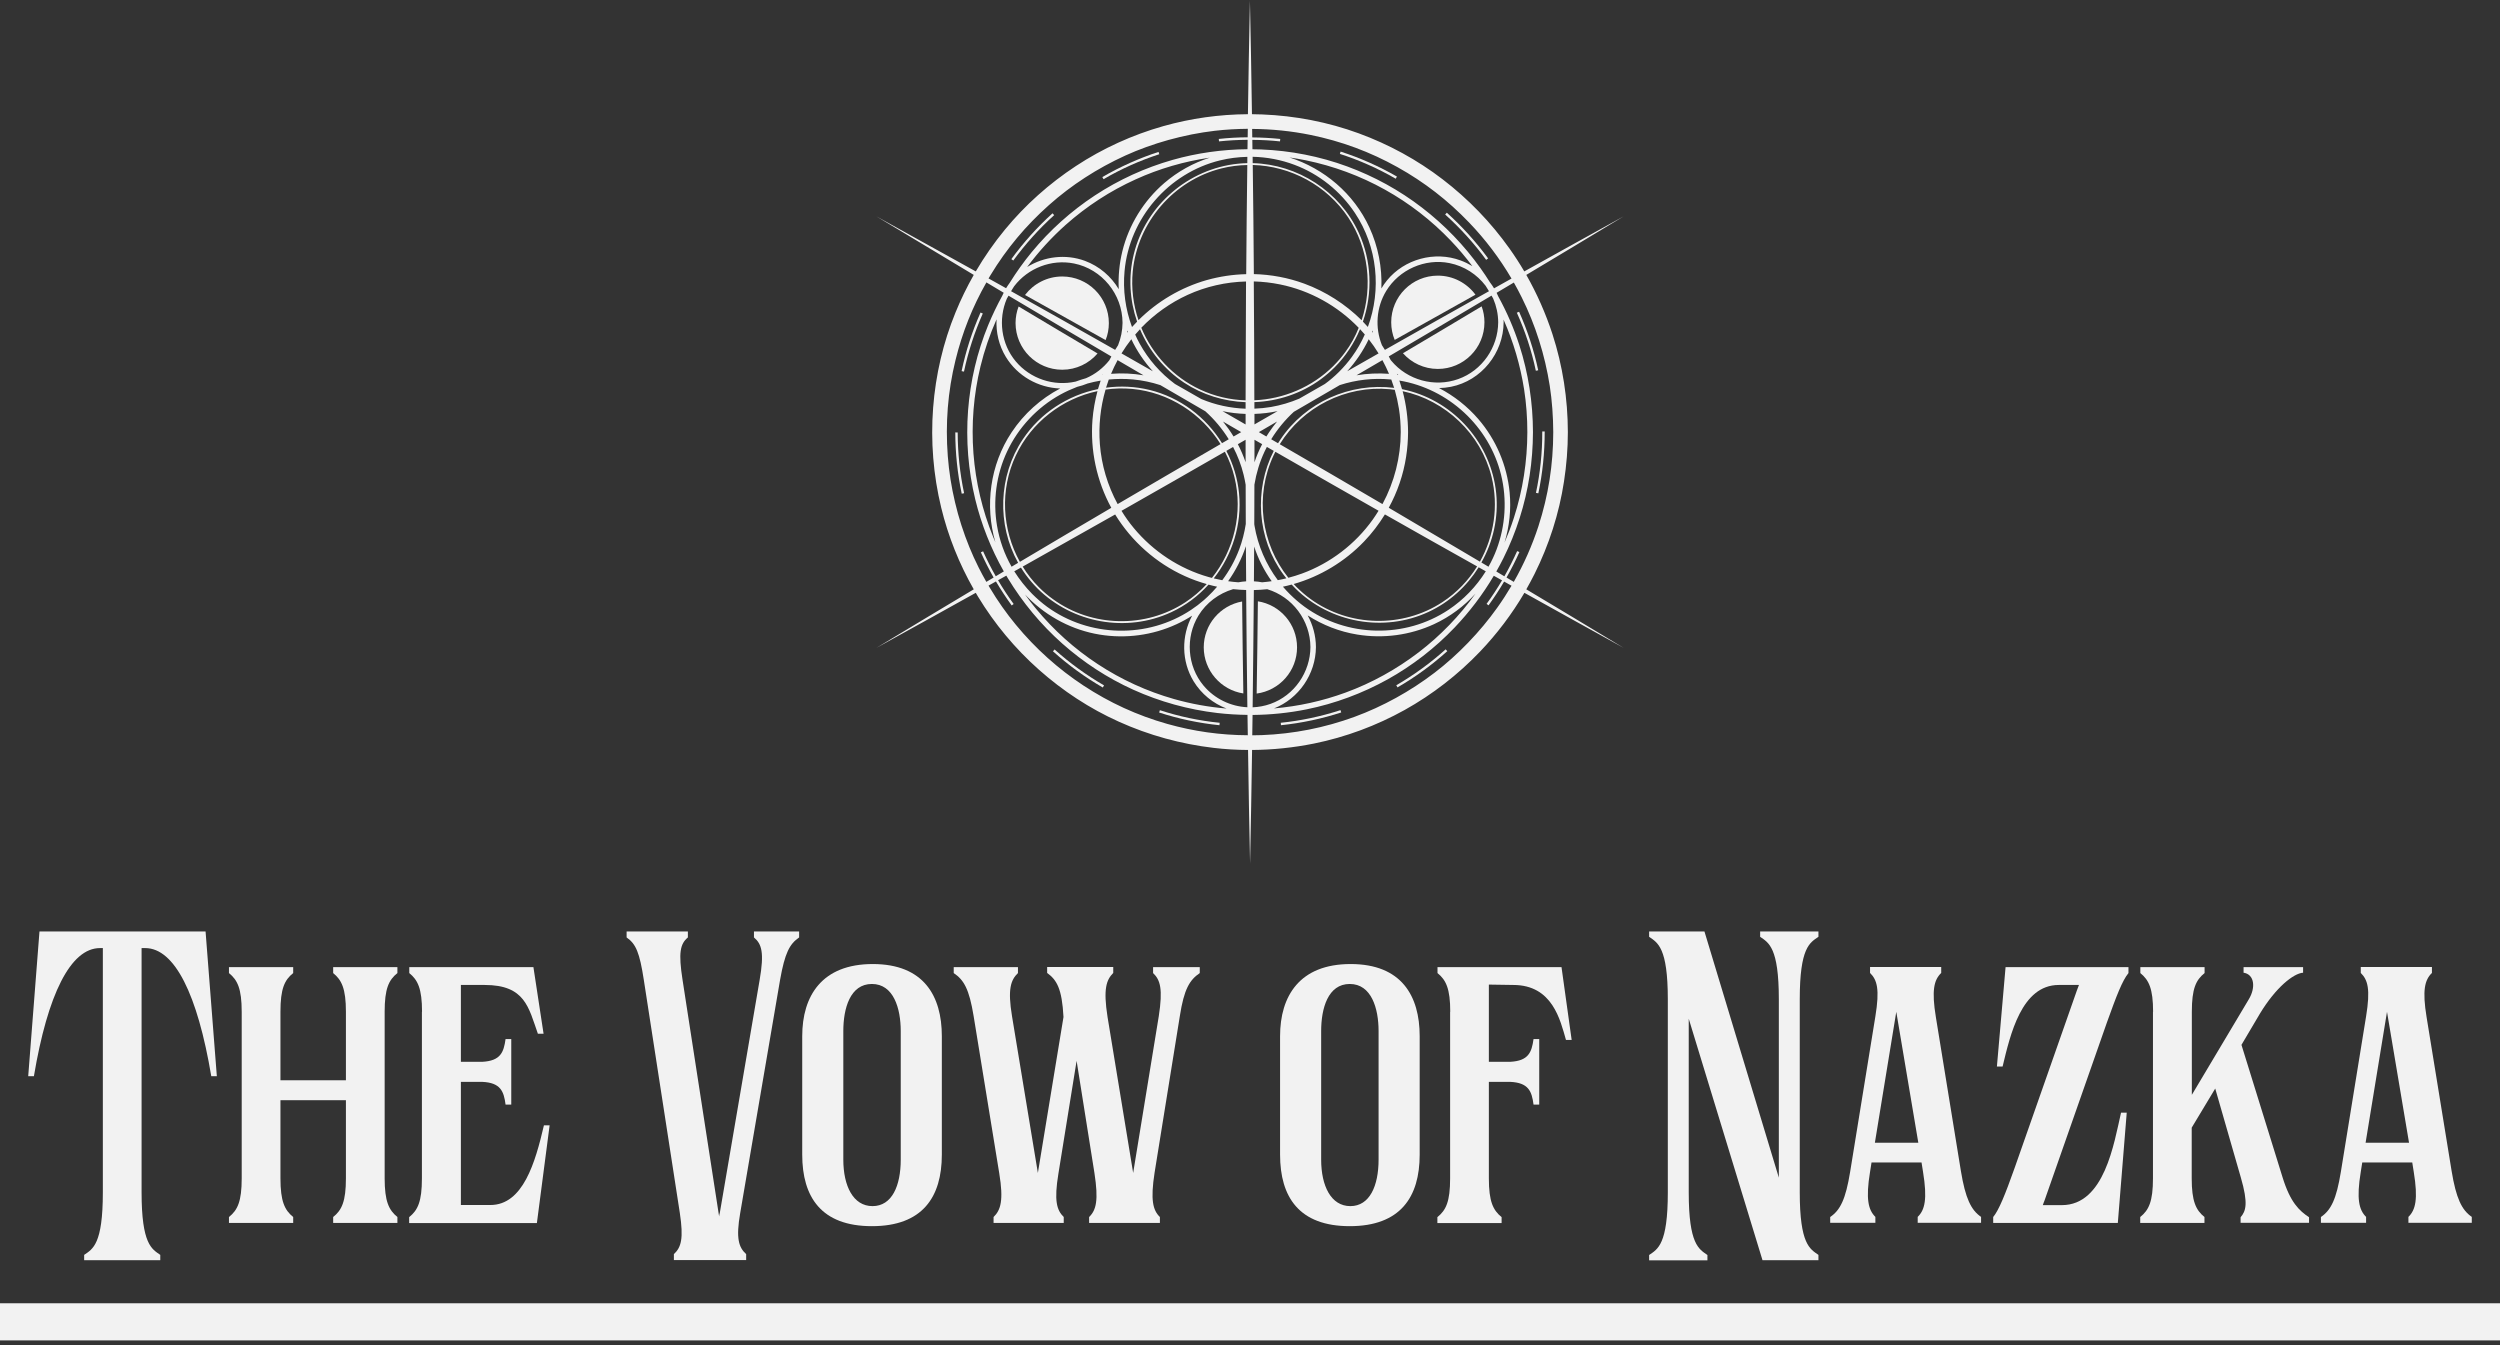 <svg width="368" height="198" viewBox="0 0 368 198" fill="none" xmlns="http://www.w3.org/2000/svg">
<rect x="0" y="0" width="368" height="198" fill="#333333" stroke="none"/>
<path d="M239 95.366C234.233 92.479 229.457 89.609 224.672 86.749C225.095 86.003 225.5 85.247 225.886 84.483C228.018 80.201 229.502 75.596 230.222 70.865C230.59 68.464 230.788 66.044 230.788 63.607C230.779 58.723 230.033 53.83 228.522 49.189C227.541 46.167 226.246 43.235 224.672 40.465C229.457 37.605 234.233 34.735 239 31.848C234.116 34.537 229.241 37.236 224.375 39.952C223.701 38.801 222.972 37.676 222.199 36.588C219.446 32.712 216.137 29.294 212.359 26.398C208.617 23.528 204.453 21.262 200.028 19.634C195.468 17.961 190.638 17.035 185.79 16.846C185.286 16.828 184.791 16.819 184.288 16.81C184.207 11.233 184.108 5.666 183.991 0.089C183.874 5.666 183.775 11.233 183.694 16.81C179.485 16.837 175.267 17.421 171.219 18.573C166.677 19.859 162.315 21.846 158.366 24.446C154.454 27.018 150.91 30.175 147.933 33.791C146.332 35.734 144.902 37.793 143.634 39.952C138.759 37.236 133.884 34.537 129 31.848C133.776 34.735 138.552 37.605 143.337 40.465C142.33 42.245 141.43 44.08 140.657 45.978C138.822 50.448 137.724 55.206 137.356 60.027C136.978 64.938 137.383 69.93 138.543 74.715C139.559 78.915 141.187 82.99 143.337 86.749C138.552 89.609 133.776 92.479 129.009 95.366C133.893 92.676 138.768 89.978 143.634 87.262C143.742 87.442 143.85 87.631 143.957 87.811C146.386 91.822 149.426 95.474 152.934 98.586C156.442 101.698 160.399 104.297 164.671 106.222C169.114 108.228 173.818 109.523 178.657 110.089C180.33 110.287 182.021 110.386 183.712 110.395C183.793 115.972 183.892 121.548 184.009 127.116C184.126 121.539 184.225 115.972 184.306 110.395C187.364 110.377 190.422 110.053 193.417 109.451C198.076 108.506 202.6 106.824 206.756 104.513C210.848 102.237 214.617 99.314 217.854 95.923C220.355 93.306 222.558 90.392 224.393 87.262C229.25 89.978 234.125 92.676 239 95.366ZM223.998 43.775C226.012 47.813 227.415 52.256 228.126 56.807C228.459 58.948 228.63 61.331 228.639 63.616C228.63 68.365 227.928 72.916 226.453 77.467C225.527 80.309 224.312 83.044 222.828 85.652C222.469 85.436 222.109 85.229 221.758 85.013C222.451 83.79 223.089 82.54 223.656 81.263L223.323 81.119C222.756 82.387 222.136 83.619 221.443 84.833C221.047 84.6 220.652 84.357 220.256 84.123C220.625 83.475 220.975 82.819 221.308 82.153C223.206 78.34 224.51 74.229 225.158 70.02C225.482 67.906 225.644 65.766 225.652 63.625C225.644 59.272 224.978 54.928 223.638 50.781C222.837 48.308 221.794 45.906 220.544 43.631C220.463 43.451 220.382 43.28 220.301 43.1C221.146 42.596 221.992 42.093 222.837 41.589C223.233 42.291 223.629 43.019 223.998 43.775ZM151.944 87.433C150.937 86.416 150.056 85.292 149.3 84.096C149.624 83.916 149.957 83.727 150.28 83.547C150.505 83.916 150.757 84.276 151.009 84.627C151.531 85.337 152.115 86.012 152.736 86.641C157.881 91.741 165.814 93.18 172.397 90.122C174.52 89.142 176.373 87.739 177.893 86.057C178.316 86.174 178.738 86.272 179.161 86.362C178.72 86.884 178.244 87.379 177.749 87.847C177.569 87.999 177.389 88.161 177.218 88.332C176.625 88.854 175.995 89.331 175.33 89.771C168.935 94.026 160.354 93.837 154.148 89.331C153.365 88.755 152.628 88.116 151.944 87.433ZM158.564 56.942C159.086 56.825 159.59 56.654 160.075 56.456C160.714 56.277 161.361 56.133 162.018 56.025C161.874 56.438 161.748 56.852 161.622 57.275C157.197 58.183 153.159 60.774 150.568 64.65C146.944 70.065 146.728 77.224 149.867 82.846C149.543 83.035 149.219 83.233 148.904 83.421C147.852 81.569 147.123 79.536 146.764 77.404C146.134 73.725 146.656 69.849 148.239 66.476C149.894 62.941 152.664 59.973 156.082 58.084C156.882 57.644 157.719 57.266 158.564 56.942ZM190.854 86.416C190.71 86.272 190.566 86.12 190.431 85.967C194.352 84.842 197.959 82.666 200.783 79.716C201.953 78.501 202.978 77.152 203.859 75.722C208.375 78.286 212.899 80.84 217.432 83.376C216.155 85.436 214.437 87.244 212.341 88.62C206.477 92.479 198.607 92.299 192.922 88.179C192.185 87.649 191.501 87.055 190.854 86.416ZM180.78 85.553C181.895 83.979 182.786 82.243 183.397 80.399C183.406 82.126 183.415 83.853 183.433 85.571C183.047 85.598 182.66 85.643 182.282 85.715C181.778 85.679 181.275 85.625 180.78 85.553ZM152.934 86.443C152.007 85.517 151.207 84.492 150.541 83.403C155.083 80.858 159.617 78.295 164.15 75.731C166.569 79.68 170.176 82.891 174.403 84.797C175.446 85.274 176.526 85.661 177.632 85.976C176.706 86.983 175.662 87.882 174.493 88.647C168.611 92.523 160.714 92.344 155.011 88.206C154.265 87.676 153.572 87.082 152.934 86.443ZM205.928 60.198C206.108 61.322 206.18 62.465 206.189 63.607C206.18 67.313 205.253 70.955 203.5 74.202C198.472 71.252 193.426 68.311 188.38 65.388C191.753 59.919 198.094 56.69 204.57 57.293C204.813 57.32 205.065 57.347 205.307 57.383C205.568 58.3 205.775 59.245 205.928 60.198ZM188.488 64.686C188.362 64.866 188.245 65.055 188.128 65.244C187.796 65.046 187.454 64.857 187.121 64.659C188.038 63.166 189.163 61.808 190.449 60.621C192.706 59.308 194.964 57.995 197.222 56.681C199.614 55.908 202.159 55.62 204.678 55.854C204.714 55.854 204.75 55.863 204.795 55.863C204.948 56.268 205.083 56.681 205.217 57.095C198.742 56.277 192.158 59.2 188.488 64.686ZM183.352 58.93C181.068 58.858 178.792 58.336 176.652 57.338C172.676 55.476 169.636 52.166 167.999 48.245C169.942 46.23 172.262 44.575 174.817 43.406C177.506 42.174 180.456 41.508 183.415 41.436C183.388 47.264 183.361 53.102 183.352 58.93ZM184.657 60.927C185.799 60.891 186.941 60.756 188.065 60.513C186.932 61.169 185.79 61.817 184.657 62.474C184.657 61.961 184.657 61.448 184.657 60.927ZM183.352 62.483C182.219 61.826 181.086 61.178 179.953 60.522C181.077 60.756 182.21 60.891 183.352 60.927C183.352 61.448 183.352 61.961 183.352 62.483ZM182.705 63.607C182.327 63.823 181.958 64.039 181.581 64.254C181.113 63.49 180.591 62.752 180.025 62.051C180.915 62.573 181.805 63.094 182.705 63.607ZM183.352 64.731C183.352 65.838 183.352 66.935 183.352 68.041C183.038 67.133 182.66 66.242 182.21 65.388C182.597 65.172 182.975 64.947 183.352 64.731ZM184.657 64.731C185.034 64.947 185.412 65.163 185.79 65.379C185.34 66.242 184.962 67.133 184.657 68.05C184.657 66.944 184.657 65.838 184.657 64.731ZM185.304 63.607C186.195 63.094 187.094 62.573 187.984 62.051C187.571 62.555 187.175 63.085 186.806 63.634C186.671 63.841 186.536 64.039 186.41 64.254C186.042 64.039 185.673 63.823 185.304 63.607ZM199.677 55.242C200.945 54.496 202.213 53.758 203.491 53.012C203.85 53.668 204.165 54.343 204.462 55.026C202.861 54.91 201.251 54.981 199.677 55.242ZM198.31 54.649C199.587 53.236 200.657 51.645 201.476 49.936C201.998 50.601 202.483 51.303 202.924 52.022C201.377 52.904 199.839 53.776 198.31 54.649ZM199.002 52.526C198.436 53.309 197.797 54.046 197.114 54.73C196.457 55.386 195.756 55.989 195.009 56.528C193.759 57.239 192.509 57.959 191.258 58.678C189.927 59.245 188.524 59.658 187.085 59.91C186.276 60.045 185.466 60.126 184.648 60.153C184.648 59.829 184.648 59.506 184.648 59.191C188.119 59.065 191.564 57.931 194.442 55.809C195.153 55.278 195.827 54.703 196.457 54.073C198.085 52.436 199.335 50.52 200.199 48.452C200.442 48.703 200.675 48.964 200.9 49.234C200.388 50.385 199.758 51.492 199.002 52.526ZM198.031 51.815C197.5 52.553 196.898 53.236 196.259 53.884C193.12 56.996 188.929 58.741 184.639 58.921C184.63 53.093 184.603 47.255 184.558 41.427C185.853 41.463 187.148 41.607 188.425 41.868C192.832 42.767 196.889 45.016 200.001 48.254C199.506 49.504 198.85 50.709 198.031 51.815ZM191.987 41.751C189.612 40.878 187.094 40.411 184.567 40.348C184.531 34.996 184.477 29.645 184.405 24.284C189.972 24.437 195.324 27.288 198.481 32.046C201.44 36.525 202.078 42.156 200.433 47.138C198.04 44.773 195.162 42.92 191.987 41.751ZM183.442 40.357C181.473 40.402 179.521 40.699 177.623 41.229C173.845 42.309 170.365 44.359 167.585 47.129C166.812 44.854 166.506 42.416 166.74 39.952C167.433 32.73 172.766 26.541 179.809 24.788C181.068 24.473 182.336 24.311 183.604 24.293C183.532 29.645 183.478 35.005 183.442 40.357ZM174.304 56.331C177.029 58.129 180.177 59.083 183.352 59.2C183.352 59.523 183.352 59.838 183.352 60.162C181.113 60.081 178.891 59.605 176.823 58.732C175.536 57.995 174.241 57.257 172.955 56.52C170.832 54.946 169.051 52.922 167.765 50.592C167.522 50.151 167.298 49.711 167.1 49.252C167.334 48.982 167.567 48.712 167.81 48.461C169.132 51.6 171.363 54.379 174.304 56.331ZM169.708 54.658C168.17 53.776 166.623 52.904 165.085 52.022C165.526 51.303 166.011 50.601 166.533 49.936C167.352 51.663 168.431 53.255 169.708 54.658ZM168.323 55.242C166.749 54.972 165.139 54.901 163.547 55.026C163.835 54.343 164.159 53.668 164.509 53.012C165.787 53.758 167.055 54.505 168.323 55.242ZM166.776 55.854C168.161 55.98 169.51 56.268 170.805 56.69C173.009 57.977 175.213 59.263 177.425 60.54C178.756 61.736 179.926 63.13 180.87 64.659C180.537 64.848 180.213 65.037 179.881 65.235C177.515 61.403 173.702 58.489 169.195 57.392C167.073 56.879 164.914 56.78 162.809 57.068C162.935 56.663 163.07 56.259 163.214 55.863C164.401 55.755 165.589 55.746 166.776 55.854ZM166.659 57.248C172.056 57.752 176.877 60.873 179.665 65.37C174.61 68.302 169.555 71.243 164.518 74.202C163.043 71.486 162.135 68.455 161.901 65.37C161.694 62.663 161.982 59.937 162.738 57.347C164.015 57.167 165.337 57.131 166.659 57.248ZM163.583 74.751C159.095 77.386 154.607 80.04 150.128 82.702C147.501 77.962 147.159 72.097 149.525 67.061C151.827 62.141 156.379 58.678 161.55 57.572C161.182 58.948 160.93 60.36 160.813 61.79C160.462 66.26 161.433 70.811 163.583 74.751ZM177.911 84.941C173.603 83.718 169.744 81.164 166.893 77.728C166.227 76.927 165.625 76.082 165.085 75.192C170.167 72.304 175.24 69.408 180.303 66.494C180.915 67.672 181.401 68.932 181.715 70.254C182.984 75.47 181.661 80.975 178.397 85.067C178.226 85.031 178.073 84.986 177.911 84.941ZM182.39 72.655C182.174 70.425 181.527 68.302 180.519 66.368C180.852 66.179 181.185 65.99 181.509 65.793C182.183 67.079 182.714 68.455 183.065 69.903C183.182 70.389 183.28 70.874 183.361 71.36C183.37 73.285 183.37 75.21 183.379 77.134C183.182 78.412 182.858 79.671 182.408 80.876C181.796 82.495 180.951 84.024 179.917 85.409C179.494 85.328 179.08 85.238 178.666 85.139C181.401 81.667 182.822 77.188 182.39 72.655ZM184.576 85.571C184.585 83.862 184.603 82.153 184.612 80.453C185.205 82.261 186.069 83.979 187.193 85.553C186.725 85.625 186.249 85.67 185.781 85.715C185.385 85.643 184.98 85.589 184.576 85.571ZM184.666 77.404C184.648 77.323 184.639 77.242 184.63 77.161C184.639 75.228 184.648 73.285 184.648 71.351C184.917 69.669 185.421 68.014 186.141 66.476C186.249 66.242 186.365 66.017 186.482 65.784C186.824 65.981 187.157 66.17 187.499 66.368C184.558 72.124 185.052 79.311 188.929 84.582C189.064 84.77 189.208 84.95 189.352 85.13C188.938 85.229 188.515 85.328 188.092 85.4C186.348 83.053 185.16 80.318 184.666 77.404ZM187.472 67.034C187.553 66.854 187.643 66.674 187.733 66.503C192.787 69.408 197.851 72.304 202.924 75.183C202.654 75.623 202.375 76.046 202.078 76.469C199.506 80.085 195.818 82.909 191.645 84.429C190.989 84.671 190.323 84.869 189.648 85.049C185.628 80.022 184.684 72.952 187.472 67.034ZM204.426 74.742C205.703 72.412 206.576 69.867 206.98 67.241C207.169 66.035 207.259 64.821 207.268 63.607C207.259 61.565 206.989 59.541 206.468 57.581C212.773 58.921 217.98 63.85 219.554 70.182C220.616 74.463 219.923 78.933 217.845 82.675C213.375 80.022 208.905 77.377 204.426 74.742ZM220.238 72.592C219.509 65.361 214.167 59.182 207.097 57.446C206.863 57.392 206.621 57.338 206.378 57.284C206.261 56.861 206.126 56.438 205.982 56.016C213.186 57.212 219.204 62.743 220.957 69.894C221.848 73.519 221.605 77.377 220.301 80.867C219.968 81.748 219.572 82.603 219.105 83.421C218.754 83.215 218.412 83.008 218.061 82.801C219.788 79.752 220.598 76.19 220.238 72.592ZM205.676 55.161C205.658 55.116 205.64 55.062 205.622 55.017C205.694 55.071 205.766 55.134 205.838 55.188C205.784 55.179 205.73 55.17 205.676 55.161ZM201.962 48.829C201.989 48.766 202.016 48.703 202.034 48.641C202.043 48.757 202.061 48.865 202.078 48.982C202.043 48.928 201.998 48.883 201.962 48.829ZM201.35 48.128C201.116 47.858 200.864 47.606 200.621 47.345C202.061 43.136 201.926 38.432 200.001 34.25C197.204 28.151 191.007 24.185 184.396 24.014C184.396 23.699 184.387 23.393 184.387 23.079C186.491 23.124 188.578 23.519 190.557 24.266C194.164 25.615 197.312 28.142 199.443 31.345C202.762 36.327 203.374 42.641 201.35 48.128ZM179.584 23.609C180.906 23.286 182.264 23.115 183.613 23.088C183.613 23.393 183.604 23.708 183.604 24.014C183.164 24.023 182.714 24.05 182.273 24.095C174.934 24.824 168.656 30.238 166.893 37.416C166.074 40.752 166.29 44.197 167.379 47.345C167.127 47.606 166.875 47.867 166.632 48.137C165.661 45.519 165.274 42.695 165.535 39.898C166.245 32.118 172.011 25.462 179.584 23.609ZM165.975 48.658C166.002 48.712 166.02 48.775 166.047 48.829C166.011 48.874 165.975 48.919 165.931 48.973C165.948 48.865 165.957 48.766 165.975 48.658ZM162.342 55.161C162.315 55.161 162.297 55.17 162.27 55.17C162.306 55.143 162.333 55.116 162.369 55.098C162.36 55.116 162.351 55.143 162.342 55.161ZM181.518 86.722C182.156 86.794 182.795 86.83 183.433 86.848C183.478 92.605 183.532 98.361 183.613 104.108C181.158 103.991 178.792 102.867 177.164 100.924C174.754 98.046 174.466 93.819 176.409 90.617C177.569 88.71 179.431 87.343 181.518 86.722ZM184.387 104.117C184.459 98.361 184.522 92.605 184.567 86.857C185.223 86.839 185.88 86.803 186.536 86.731C190.251 87.847 192.868 91.327 192.895 95.249C192.868 98.954 190.53 102.363 187.013 103.613C186.159 103.919 185.268 104.081 184.387 104.117ZM189.837 87.433C189.496 87.091 189.163 86.731 188.848 86.362C189.28 86.272 189.711 86.165 190.134 86.048C190.305 86.237 190.485 86.425 190.665 86.605C195.792 91.687 203.688 93.126 210.254 90.086C213.357 88.647 215.903 86.317 217.657 83.502C218.007 83.7 218.358 83.898 218.709 84.096C217.306 86.344 215.426 88.296 213.222 89.762C206.827 94.017 198.247 93.828 192.041 89.322C191.258 88.755 190.53 88.116 189.837 87.433ZM222.217 72.475C221.83 68.509 220.229 64.731 217.621 61.7C216.002 59.82 214.023 58.264 211.828 57.122C212.413 57.113 213.007 57.05 213.591 56.933C218.07 56.034 221.308 51.968 221.335 47.435C221.335 47.3 221.326 47.174 221.326 47.048C222.774 50.313 223.791 53.776 224.348 57.311C224.672 59.398 224.825 61.502 224.825 63.616C224.816 67.897 224.159 72.169 222.837 76.244C222.442 77.476 221.974 78.69 221.461 79.878C222.181 77.503 222.46 74.994 222.217 72.475ZM220.535 47.435C220.508 51.141 218.169 54.55 214.652 55.8C211.154 57.05 207.187 55.962 204.804 53.111C204.768 53.066 204.732 53.021 204.696 52.976C204.606 52.805 204.516 52.634 204.426 52.463C209.481 49.495 214.518 46.509 219.554 43.514C219.635 43.658 219.716 43.801 219.797 43.946C220.265 45.034 220.526 46.212 220.535 47.435ZM219.177 42.866C214.068 45.726 208.959 48.605 203.859 51.501C203.715 51.267 203.572 51.033 203.419 50.808C202.384 48.245 202.582 45.241 204.048 42.83C205.964 39.682 209.76 38 213.375 38.729C215.543 39.169 217.405 40.393 218.682 42.066C218.853 42.327 219.015 42.587 219.177 42.866ZM214.985 38.333C211.181 36.921 206.729 38.135 204.165 41.274C203.859 41.652 203.581 42.048 203.338 42.461C203.464 39.385 202.87 36.291 201.575 33.476C199.281 28.493 194.901 24.806 189.81 23.178C190.602 23.295 191.402 23.43 192.185 23.591C196.268 24.428 200.226 25.885 203.868 27.918C207.448 29.914 210.713 32.442 213.546 35.41C214.688 36.606 215.75 37.865 216.739 39.178C216.182 38.846 215.597 38.558 214.985 38.333ZM171.381 26.946C168.35 29.555 166.164 33.098 165.211 36.984C164.761 38.81 164.59 40.699 164.68 42.569C163.565 40.69 161.829 39.188 159.697 38.396C156.873 37.353 153.698 37.748 151.198 39.304C152.88 37.047 154.787 34.951 156.891 33.08C159.958 30.355 163.439 28.088 167.181 26.398C170.635 24.824 174.331 23.753 178.091 23.205C175.635 23.987 173.351 25.255 171.381 26.946ZM158.088 38.783C162.216 39.61 165.211 43.307 165.238 47.507C165.229 48.658 164.995 49.783 164.581 50.817C164.437 51.042 164.294 51.267 164.15 51.501C159.05 48.605 153.941 45.726 148.832 42.866C148.913 42.74 148.985 42.605 149.066 42.479C149.138 42.362 149.21 42.255 149.282 42.138C151.306 39.475 154.769 38.117 158.088 38.783ZM148.455 43.523C153.491 46.518 158.537 49.504 163.592 52.472C163.493 52.661 163.394 52.841 163.295 53.03C162.396 54.163 161.226 55.089 159.859 55.674C159.347 55.818 158.834 55.98 158.339 56.169C155.11 56.897 151.666 55.755 149.516 53.192C147.366 50.628 146.908 46.995 148.203 43.972C148.284 43.819 148.365 43.667 148.455 43.523ZM148.059 52.535C149.777 55.359 152.835 57.077 156.055 57.185C153.186 58.696 150.712 60.918 148.913 63.634C145.729 68.419 144.947 74.427 146.521 79.824C146.413 79.572 146.305 79.311 146.197 79.05C144.596 75.129 143.616 70.964 143.292 66.746C142.968 62.456 143.31 58.12 144.326 53.938C144.902 51.564 145.702 49.243 146.692 47.004C146.593 48.919 147.034 50.853 148.059 52.535ZM151.369 88.008C154.22 90.842 157.908 92.766 161.874 93.414C165.706 94.044 169.663 93.513 173.189 91.885C173.989 91.516 174.754 91.094 175.482 90.626C173.881 93.612 173.899 97.326 175.698 100.286C176.841 102.156 178.567 103.542 180.546 104.297C177.929 104.081 175.33 103.613 172.802 102.894C168.836 101.77 165.049 100.034 161.604 97.767C158.186 95.528 155.11 92.766 152.502 89.609C151.935 88.926 151.396 88.233 150.883 87.514C151.054 87.676 151.207 87.847 151.369 88.008ZM193.705 95.249C193.696 93.585 193.255 91.993 192.491 90.59C194.694 92.011 197.177 92.982 199.776 93.405C203.608 94.035 207.565 93.504 211.091 91.876C213.438 90.788 215.507 89.241 217.198 87.379C214.859 90.644 212.026 93.576 208.842 96.013C205.568 98.514 201.926 100.537 198.058 101.95C194.667 103.191 191.123 103.973 187.535 104.279C191.168 102.849 193.678 99.233 193.705 95.249ZM192.895 19.859C197.446 20.785 201.692 22.359 205.703 24.599C209.67 26.811 213.123 29.492 216.271 32.775C218.673 35.284 220.742 38.018 222.495 41.004C221.641 41.481 220.787 41.958 219.923 42.443C219.743 42.138 219.536 41.841 219.321 41.562C218.88 40.86 218.43 40.177 217.944 39.502C215.534 36.12 212.629 33.107 209.328 30.571C205.991 27.999 202.267 25.957 198.31 24.5C194.253 23.007 189.954 22.17 185.637 21.999C185.214 21.981 184.792 21.972 184.36 21.972C184.351 21.514 184.351 21.046 184.342 20.587C185.7 20.596 187.076 20.668 188.416 20.812L188.452 20.452C187.094 20.317 185.709 20.236 184.333 20.227C184.324 19.814 184.324 19.391 184.315 18.977C187.229 18.995 190.107 19.292 192.895 19.859ZM145.81 40.492C148.149 36.624 150.991 33.224 154.4 30.193C157.71 27.243 161.523 24.779 165.643 22.899C167.612 21.999 169.798 21.217 171.984 20.605C173.117 20.291 174.259 20.021 175.419 19.787C176.571 19.562 177.713 19.382 178.783 19.256C180.411 19.067 182.048 18.977 183.676 18.959C183.667 19.373 183.667 19.796 183.658 20.21C182.237 20.218 180.807 20.299 179.404 20.452L179.44 20.812C180.825 20.668 182.246 20.587 183.649 20.578C183.64 21.037 183.64 21.505 183.631 21.963C179.908 21.999 176.184 22.521 172.604 23.537C168.557 24.689 164.68 26.461 161.164 28.772C157.674 31.066 154.526 33.89 151.872 37.11C150.685 38.549 149.606 40.06 148.626 41.634C148.437 41.895 148.257 42.156 148.095 42.425C147.231 41.949 146.377 41.463 145.513 40.986C145.612 40.833 145.711 40.663 145.81 40.492ZM144.065 83.556C143.571 82.567 143.067 81.479 142.698 80.552C141.826 78.412 141.115 76.208 140.585 73.959C140.036 71.639 139.694 69.453 139.514 67.133C139.146 62.339 139.514 57.635 140.648 53.021C141.646 48.946 143.139 45.187 145.199 41.571C146.044 42.075 146.899 42.587 147.744 43.091C147.672 43.235 147.6 43.379 147.537 43.532C146.773 44.926 146.08 46.365 145.469 47.84C143.823 51.842 142.833 56.097 142.5 60.405C142.168 64.785 142.518 69.219 143.553 73.492C144.452 77.206 145.882 80.795 147.762 84.114C147.366 84.348 146.971 84.591 146.575 84.824C145.9 83.628 145.271 82.405 144.713 81.155L144.38 81.299C144.947 82.567 145.576 83.799 146.26 85.013C145.9 85.229 145.54 85.436 145.19 85.652C144.794 84.95 144.416 84.258 144.065 83.556ZM171.804 106.555C167.397 105.304 163.331 103.443 159.464 100.897C155.767 98.46 152.412 95.456 149.543 91.975C148.158 90.302 146.854 88.458 145.693 86.506C145.63 86.407 145.576 86.299 145.513 86.201C145.873 85.994 146.242 85.796 146.602 85.589C147.321 86.803 148.095 87.981 148.922 89.124L149.21 88.908C148.392 87.784 147.618 86.614 146.917 85.409C147.321 85.184 147.726 84.959 148.131 84.734C148.212 84.869 148.284 85.004 148.365 85.13C150.532 88.701 153.24 91.957 156.361 94.727C159.482 97.497 163.016 99.809 166.821 101.527C170.742 103.299 174.916 104.45 179.188 104.954C180.663 105.125 182.147 105.214 183.631 105.232C183.64 106.231 183.658 107.229 183.676 108.228C179.638 108.21 175.725 107.661 171.804 106.555ZM220.373 89.484C217.881 92.991 214.59 96.418 211.181 99.017C207.592 101.761 203.545 103.991 199.407 105.511C194.964 107.139 190.395 108.03 185.736 108.21C185.268 108.228 184.8 108.237 184.333 108.237C184.351 107.238 184.36 106.24 184.378 105.241C187.049 105.214 189.72 104.945 192.338 104.414C196.511 103.569 200.549 102.066 204.273 99.998C207.907 97.974 211.235 95.393 214.113 92.38C216.316 90.068 218.268 87.505 219.887 84.752C220.292 84.977 220.697 85.202 221.101 85.427C220.4 86.614 219.644 87.775 218.826 88.89L219.114 89.106C219.932 87.972 220.706 86.803 221.407 85.607C221.767 85.814 222.136 86.012 222.495 86.219C221.839 87.325 221.137 88.422 220.373 89.484Z" fill="#F2F2F2"/>
<path d="M154.993 95.869C157.242 97.893 159.715 99.692 162.333 101.203L162.513 100.888C159.922 99.386 157.467 97.614 155.236 95.6L154.993 95.869Z" fill="#F2F2F2"/>
<path d="M155.173 31.668L154.931 31.398C152.682 33.431 150.649 35.698 148.868 38.144L149.156 38.351C150.928 35.931 152.943 33.683 155.173 31.668Z" fill="#F2F2F2"/>
<path d="M170.733 104.54L170.626 104.882C173.495 105.817 176.481 106.447 179.503 106.752L179.539 106.393C176.535 106.096 173.576 105.466 170.733 104.54Z" fill="#F2F2F2"/>
<path d="M170.644 22.701L170.536 22.359C167.666 23.295 164.878 24.545 162.261 26.065L162.441 26.38C165.031 24.86 167.801 23.627 170.644 22.701Z" fill="#F2F2F2"/>
<path d="M144.668 46.149L144.335 46.005C143.103 48.766 142.168 51.672 141.547 54.631L141.898 54.703C142.518 51.77 143.454 48.892 144.668 46.149Z" fill="#F2F2F2"/>
<path d="M140.621 63.652C140.621 66.692 140.944 69.723 141.565 72.673L141.916 72.601C141.295 69.678 140.98 66.674 140.971 63.661L140.621 63.652Z" fill="#F2F2F2"/>
<path d="M226.075 54.577L226.426 54.505C225.796 51.546 224.843 48.65 223.611 45.888L223.278 46.032C224.51 48.766 225.455 51.645 226.075 54.577Z" fill="#F2F2F2"/>
<path d="M226.093 72.547L226.444 72.619C227.065 69.669 227.379 66.638 227.379 63.598V63.508H227.02V63.598C227.029 66.62 226.714 69.633 226.093 72.547Z" fill="#F2F2F2"/>
<path d="M218.763 38.252L219.051 38.036C217.27 35.599 215.219 33.332 212.971 31.308L212.728 31.578C214.967 33.593 217 35.833 218.763 38.252Z" fill="#F2F2F2"/>
<path d="M188.524 106.393L188.56 106.752C191.573 106.438 194.559 105.808 197.428 104.873L197.321 104.531C194.469 105.457 191.51 106.087 188.524 106.393Z" fill="#F2F2F2"/>
<path d="M205.631 25.993C203.005 24.482 200.217 23.241 197.338 22.314L197.231 22.656C200.082 23.573 202.852 24.806 205.451 26.308L205.631 25.993Z" fill="#F2F2F2"/>
<path d="M205.532 100.87L205.712 101.185C208.33 99.674 210.794 97.875 213.043 95.851L212.8 95.582C210.569 97.587 208.123 99.368 205.532 100.87Z" fill="#F2F2F2"/>
<path d="M185.16 88.512C185.115 93.036 185.052 97.569 184.98 102.093C188.335 101.644 190.926 98.775 190.926 95.294C190.926 91.867 188.434 89.034 185.16 88.512Z" fill="#F2F2F2"/>
<path d="M183.02 102.075C182.948 97.569 182.885 93.054 182.84 88.539C179.629 89.115 177.191 91.921 177.191 95.294C177.2 98.721 179.728 101.572 183.02 102.075Z" fill="#F2F2F2"/>
<path d="M156.361 54.424C158.438 54.424 160.3 53.497 161.559 52.031C157.683 49.738 153.806 47.435 149.939 45.115C149.651 45.87 149.489 46.698 149.489 47.552C149.498 51.348 152.565 54.424 156.361 54.424Z" fill="#F2F2F2"/>
<path d="M163.223 47.561C163.223 43.766 160.147 40.699 156.361 40.699C154.13 40.699 152.142 41.769 150.883 43.424C154.841 45.627 158.798 47.84 162.747 50.062C163.061 49.279 163.223 48.443 163.223 47.561Z" fill="#F2F2F2"/>
<path d="M211.648 40.573C207.853 40.573 204.786 43.649 204.786 47.435C204.786 48.353 204.966 49.234 205.298 50.035C209.256 47.804 213.222 45.591 217.189 43.379C215.93 41.679 213.915 40.573 211.648 40.573Z" fill="#F2F2F2"/>
<path d="M218.097 45.097C214.239 47.408 210.38 49.711 206.513 51.995C207.772 53.407 209.607 54.307 211.648 54.307C215.444 54.307 218.511 51.231 218.511 47.444C218.511 46.617 218.367 45.825 218.097 45.097Z" fill="#F2F2F2"/>
<path d="M15.157 139.557H14.72C10.384 139.557 7.014 146.37 4.992 158.412H4.154L5.811 137.116H30.26L31.918 158.412H31.098C29.076 146.37 25.705 139.557 21.369 139.557H20.841V175.519C20.841 183.152 22.335 183.844 23.592 184.719V185.502H12.388V184.719C13.663 183.844 15.139 183.152 15.139 175.519V139.557H15.157Z" fill="#F2F2F2"/>
<path d="M35.579 148.939C35.579 145.532 34.96 144.257 33.703 143.237V142.362H43.158V143.237C41.883 144.257 41.282 145.532 41.282 148.939V159.013H50.919V148.939C50.919 145.532 50.299 144.257 49.042 143.237V142.362H58.497V143.237C57.222 144.257 56.621 145.532 56.621 148.939V173.442C56.621 176.849 57.24 178.124 58.497 179.144V180.018H49.042V179.144C50.318 178.124 50.919 176.849 50.919 173.442V161.946H41.282V173.442C41.282 176.849 41.901 178.124 43.158 179.144V180.018H33.703V179.144C34.978 178.124 35.579 176.849 35.579 173.442V148.939Z" fill="#F2F2F2"/>
<path d="M62.123 148.939C62.123 145.532 61.503 144.257 60.246 143.237V142.362H78.519L80.013 152.163H79.175C77.808 148.301 77.298 144.986 71.341 144.986H67.843V156.299H70.995C73.673 156.153 74.147 154.914 74.42 152.947H75.258V162.602H74.42C74.165 160.617 73.673 159.378 70.995 159.25H67.843V177.377H72.179C76.989 177.377 78.792 171.128 80.067 165.645H80.905L79.029 180.037H60.228V179.162C61.503 178.142 62.105 176.867 62.105 173.46V148.939H62.123Z" fill="#F2F2F2"/>
<path d="M105.773 178.543C105.809 178.725 105.809 178.871 105.864 179.053C105.864 178.871 105.9 178.725 105.955 178.543L111.821 144.239C112.513 140.231 112.131 138.956 110.983 137.99V137.116H117.632V137.99C116.23 138.956 115.537 140.249 114.827 144.239L108.961 178.543C108.305 182.314 108.742 183.607 109.835 184.609V185.484H99.196V184.609C100.289 183.589 100.635 182.314 100.07 178.543L94.769 144.239C94.15 140.231 93.621 138.956 92.237 137.99V137.116H101.255V137.99C100.107 138.956 99.852 140.249 100.471 144.239L105.773 178.543Z" fill="#F2F2F2"/>
<path d="M138.638 152.528V169.962C138.638 176.211 135.796 180.492 128.345 180.492C120.893 180.492 118.088 176.211 118.088 169.962V152.528C118.088 146.589 120.985 141.907 128.472 141.907C135.96 141.907 138.638 146.589 138.638 152.528ZM132.589 170.691V151.781C132.589 148.429 131.533 144.84 128.345 144.84C125.138 144.84 124.136 148.429 124.136 151.781V170.691C124.136 174.553 125.575 177.541 128.436 177.541C131.296 177.541 132.589 174.553 132.589 170.691Z" fill="#F2F2F2"/>
<path d="M152.775 172.658L156.546 149.704C156.327 145.514 155.544 144.239 154.141 143.218V142.344H163.869V143.218C162.867 144.239 162.375 145.514 163.031 149.704L166.802 172.658L170.573 149.577C171.193 145.569 170.792 144.239 169.735 143.237V142.362H176.604V143.237C175.11 144.257 174.29 145.587 173.67 149.577L169.954 172.622C169.335 176.63 169.699 178.142 170.737 179.144V180.018H160.317V179.144C161.373 178.124 161.72 176.666 161.1 172.658L158.477 156.153L155.799 172.75C155.143 176.757 155.544 178.124 156.582 179.144V180.018H146.253V179.144C147.309 178.124 147.747 176.703 147.091 172.713L143.32 149.577C142.664 145.569 141.88 144.239 140.387 143.237V142.362H149.842V143.237C148.785 144.257 148.311 145.587 148.967 149.577L152.775 172.658Z" fill="#F2F2F2"/>
<path d="M208.977 152.528V169.962C208.977 176.211 206.135 180.492 198.684 180.492C191.232 180.492 188.427 176.211 188.427 169.962V152.528C188.427 146.589 191.324 141.907 198.811 141.907C206.299 141.907 208.977 146.589 208.977 152.528ZM202.928 170.691V151.781C202.928 148.429 201.872 144.84 198.684 144.84C195.477 144.84 194.475 148.429 194.475 151.781V170.691C194.475 174.553 195.914 177.541 198.775 177.541C201.617 177.541 202.928 174.553 202.928 170.691Z" fill="#F2F2F2"/>
<path d="M213.476 148.939C213.476 145.532 212.857 144.257 211.6 143.237V142.362H229.854L231.348 153.074H230.51C229.672 150.178 228.543 144.986 222.749 144.986L219.16 144.931V156.299H222.312C224.99 156.153 225.464 154.914 225.737 152.947H226.575V162.602H225.737C225.482 160.617 224.99 159.378 222.312 159.25H219.16V173.46C219.16 176.867 219.78 178.142 221.037 179.162V180.037H211.582V179.162C212.857 178.142 213.458 176.867 213.458 173.46V148.939H213.476Z" fill="#F2F2F2"/>
<path d="M245.503 147.099C245.503 139.466 244.01 138.773 242.752 137.899V137.116H250.896L261.845 173.351V147.099C261.845 139.466 260.351 138.773 259.094 137.899V137.116H267.674V137.899C266.399 138.773 264.924 139.466 264.924 147.099V175.519C264.924 183.152 266.417 183.844 267.674 184.719V185.502H259.44L248.582 149.959V175.537C248.582 183.17 250.076 183.862 251.333 184.737V185.52H242.752V184.737C244.028 183.862 245.503 183.17 245.503 175.537V147.099Z" fill="#F2F2F2"/>
<path d="M269.405 180.018V179.144C270.899 178.124 271.682 176.521 272.338 172.513L276.055 149.613C276.711 145.605 276.31 144.239 275.271 143.218V142.344H285.747V143.218C284.69 144.239 284.307 145.751 284.963 149.74L288.643 172.367C289.299 176.375 290.137 178.124 291.613 179.126V180H282.285V179.126C283.342 178.106 283.724 176.502 283.069 172.495L282.85 171.11H275.49L275.271 172.495C274.615 176.502 275.016 178.106 276.055 179.126V180H269.405V180.018ZM279.133 148.939L275.982 168.213H282.376L279.133 148.939Z" fill="#F2F2F2"/>
<path d="M305.713 145.805C305.841 145.477 305.968 145.168 306.023 144.986H303.053C297.57 144.986 295.912 152.291 294.783 156.991H293.945L295.22 142.362H313.31V143.237C312.399 144.348 311.561 146.552 310.158 150.451L300.958 176.703C300.831 176.976 300.776 177.213 300.703 177.395H303.509C309.776 177.395 311.179 168.286 312.217 163.786H313.055L311.743 180.018H293.398V179.144C294.236 178.124 295.147 175.883 296.55 171.93L305.713 145.805Z" fill="#F2F2F2"/>
<path d="M316.935 148.939C316.935 145.532 316.316 144.257 315.059 143.237V142.362H324.514V143.237C323.239 144.257 322.638 145.532 322.638 148.939V161.163L331 147.135C332.093 145.35 331.838 143.419 330.253 143.182V142.362H339.015V143.182C337.613 143.273 334.989 145.35 332.657 149.212L329.943 153.803L335.991 173.296C337.139 177.013 338.451 178.215 339.89 179.18V180H329.815V179.18C330.599 178.27 330.963 177.158 329.852 173.333L326.081 160.234L322.619 165.991V173.442C322.619 176.849 323.239 178.124 324.496 179.144V180.018H315.041V179.144C316.316 178.124 316.917 176.849 316.917 173.442V148.939H316.935Z" fill="#F2F2F2"/>
<path d="M341.639 180.018V179.144C343.133 178.124 343.916 176.521 344.572 172.513L348.288 149.613C348.944 145.605 348.543 144.239 347.505 143.218V142.344H357.98V143.218C356.924 144.239 356.541 145.751 357.197 149.74L360.877 172.367C361.533 176.375 362.371 178.124 363.846 179.126V180H354.519V179.126C355.575 178.106 355.958 176.502 355.302 172.495L355.084 171.11H347.724L347.505 172.495C346.849 176.502 347.25 178.106 348.288 179.126V180H341.639V180.018ZM351.367 148.939L348.215 168.213H354.61L351.367 148.939Z" fill="#F2F2F2"/>
<path d="M368 191.842H0V197.307H368V191.842Z" fill="#F2F2F2"/>
</svg>
